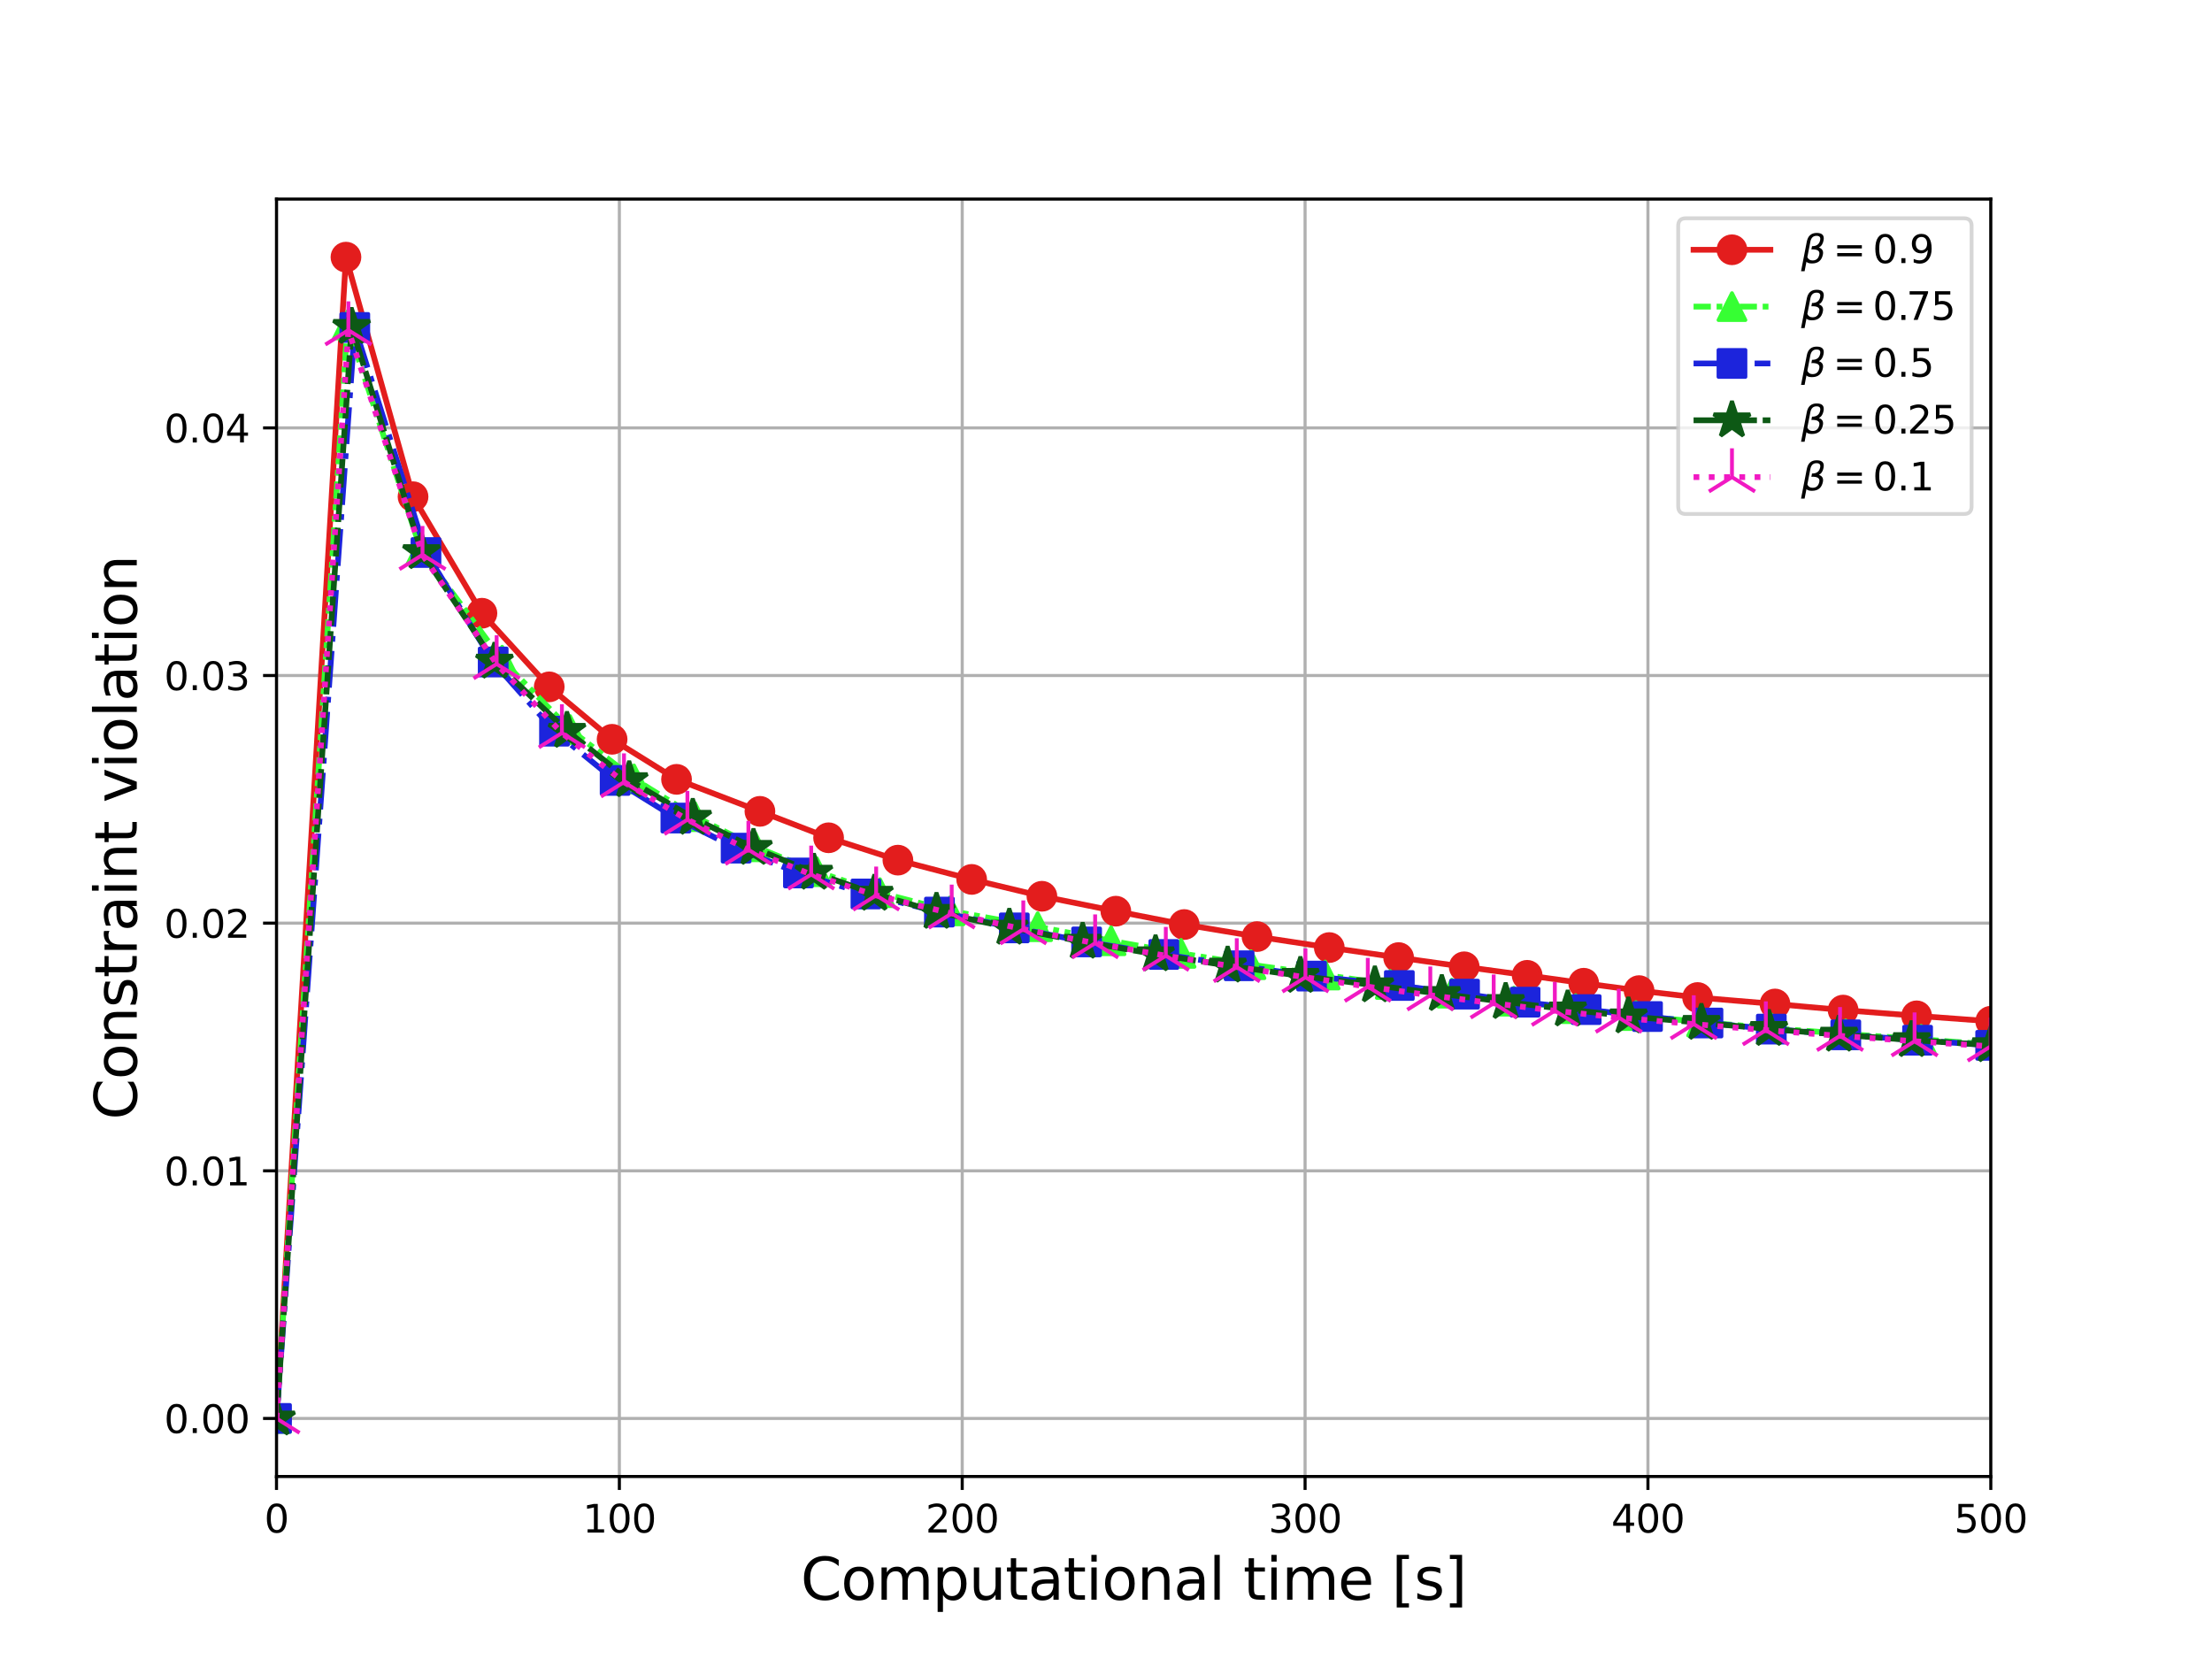 <?xml version="1.0" encoding="utf-8" standalone="no"?>
<!DOCTYPE svg PUBLIC "-//W3C//DTD SVG 1.1//EN"
  "http://www.w3.org/Graphics/SVG/1.1/DTD/svg11.dtd">
<svg xmlns:xlink="http://www.w3.org/1999/xlink" width="576pt" height="432pt" viewBox="0 0 576 432" xmlns="http://www.w3.org/2000/svg" version="1.1">
 <defs>
  <style type="text/css">*{stroke-linejoin: round; stroke-linecap: butt}</style>
 </defs>
 <g id="figure_1">
  <g id="patch_1">
   <path d="M 0 432 
L 576 432 
L 576 0 
L 0 0 
z
" style="fill: #ffffff"/>
  </g>
  <g id="axes_1">
   <g id="patch_2">
    <path d="M 72 384.48 
L 518.4 384.48 
L 518.4 51.84 
L 72 51.84 
z
" style="fill: #ffffff"/>
   </g>
   <g id="matplotlib.axis_1">
    <g id="xtick_1">
     <g id="line2d_1">
      <path d="M 72 384.48 
L 72 51.84 
" clip-path="url(#pcf6ebc077e)" style="fill: none; stroke: #b0b0b0; stroke-width: 0.8; stroke-linecap: square"/>
     </g>
     <g id="line2d_2">
      <defs>
       <path id="medea9733f8" d="M 0 0 
L 0 3.5 
" style="stroke: #000000; stroke-width: 0.8"/>
      </defs>
      <g>
       <use xlink:href="#medea9733f8" x="72" y="384.48" style="stroke: #000000; stroke-width: 0.8"/>
      </g>
     </g>
     <g id="text_1">
      <!-- 0 -->
      <g transform="translate(68.819 399.078) scale(0.1 -0.1)">
       <defs>
        <path id="DejaVuSans-30" d="M 2034 4250 
Q 1547 4250 1301 3770 
Q 1056 3291 1056 2328 
Q 1056 1369 1301 889 
Q 1547 409 2034 409 
Q 2525 409 2770 889 
Q 3016 1369 3016 2328 
Q 3016 3291 2770 3770 
Q 2525 4250 2034 4250 
z
M 2034 4750 
Q 2819 4750 3233 4129 
Q 3647 3509 3647 2328 
Q 3647 1150 3233 529 
Q 2819 -91 2034 -91 
Q 1250 -91 836 529 
Q 422 1150 422 2328 
Q 422 3509 836 4129 
Q 1250 4750 2034 4750 
z
" transform="scale(0.016)"/>
       </defs>
       <use xlink:href="#DejaVuSans-30"/>
      </g>
     </g>
    </g>
    <g id="xtick_2">
     <g id="line2d_3">
      <path d="M 161.28 384.48 
L 161.28 51.84 
" clip-path="url(#pcf6ebc077e)" style="fill: none; stroke: #b0b0b0; stroke-width: 0.8; stroke-linecap: square"/>
     </g>
     <g id="line2d_4">
      <g>
       <use xlink:href="#medea9733f8" x="161.28" y="384.48" style="stroke: #000000; stroke-width: 0.8"/>
      </g>
     </g>
     <g id="text_2">
      <!-- 100 -->
      <g transform="translate(151.736 399.078) scale(0.1 -0.1)">
       <defs>
        <path id="DejaVuSans-31" d="M 794 531 
L 1825 531 
L 1825 4091 
L 703 3866 
L 703 4441 
L 1819 4666 
L 2450 4666 
L 2450 531 
L 3481 531 
L 3481 0 
L 794 0 
L 794 531 
z
" transform="scale(0.016)"/>
       </defs>
       <use xlink:href="#DejaVuSans-31"/>
       <use xlink:href="#DejaVuSans-30" x="63.623"/>
       <use xlink:href="#DejaVuSans-30" x="127.246"/>
      </g>
     </g>
    </g>
    <g id="xtick_3">
     <g id="line2d_5">
      <path d="M 250.56 384.48 
L 250.56 51.84 
" clip-path="url(#pcf6ebc077e)" style="fill: none; stroke: #b0b0b0; stroke-width: 0.8; stroke-linecap: square"/>
     </g>
     <g id="line2d_6">
      <g>
       <use xlink:href="#medea9733f8" x="250.56" y="384.48" style="stroke: #000000; stroke-width: 0.8"/>
      </g>
     </g>
     <g id="text_3">
      <!-- 200 -->
      <g transform="translate(241.016 399.078) scale(0.1 -0.1)">
       <defs>
        <path id="DejaVuSans-32" d="M 1228 531 
L 3431 531 
L 3431 0 
L 469 0 
L 469 531 
Q 828 903 1448 1529 
Q 2069 2156 2228 2338 
Q 2531 2678 2651 2914 
Q 2772 3150 2772 3378 
Q 2772 3750 2511 3984 
Q 2250 4219 1831 4219 
Q 1534 4219 1204 4116 
Q 875 4013 500 3803 
L 500 4441 
Q 881 4594 1212 4672 
Q 1544 4750 1819 4750 
Q 2544 4750 2975 4387 
Q 3406 4025 3406 3419 
Q 3406 3131 3298 2873 
Q 3191 2616 2906 2266 
Q 2828 2175 2409 1742 
Q 1991 1309 1228 531 
z
" transform="scale(0.016)"/>
       </defs>
       <use xlink:href="#DejaVuSans-32"/>
       <use xlink:href="#DejaVuSans-30" x="63.623"/>
       <use xlink:href="#DejaVuSans-30" x="127.246"/>
      </g>
     </g>
    </g>
    <g id="xtick_4">
     <g id="line2d_7">
      <path d="M 339.84 384.48 
L 339.84 51.84 
" clip-path="url(#pcf6ebc077e)" style="fill: none; stroke: #b0b0b0; stroke-width: 0.8; stroke-linecap: square"/>
     </g>
     <g id="line2d_8">
      <g>
       <use xlink:href="#medea9733f8" x="339.84" y="384.48" style="stroke: #000000; stroke-width: 0.8"/>
      </g>
     </g>
     <g id="text_4">
      <!-- 300 -->
      <g transform="translate(330.296 399.078) scale(0.1 -0.1)">
       <defs>
        <path id="DejaVuSans-33" d="M 2597 2516 
Q 3050 2419 3304 2112 
Q 3559 1806 3559 1356 
Q 3559 666 3084 287 
Q 2609 -91 1734 -91 
Q 1441 -91 1130 -33 
Q 819 25 488 141 
L 488 750 
Q 750 597 1062 519 
Q 1375 441 1716 441 
Q 2309 441 2620 675 
Q 2931 909 2931 1356 
Q 2931 1769 2642 2001 
Q 2353 2234 1838 2234 
L 1294 2234 
L 1294 2753 
L 1863 2753 
Q 2328 2753 2575 2939 
Q 2822 3125 2822 3475 
Q 2822 3834 2567 4026 
Q 2313 4219 1838 4219 
Q 1578 4219 1281 4162 
Q 984 4106 628 3988 
L 628 4550 
Q 988 4650 1302 4700 
Q 1616 4750 1894 4750 
Q 2613 4750 3031 4423 
Q 3450 4097 3450 3541 
Q 3450 3153 3228 2886 
Q 3006 2619 2597 2516 
z
" transform="scale(0.016)"/>
       </defs>
       <use xlink:href="#DejaVuSans-33"/>
       <use xlink:href="#DejaVuSans-30" x="63.623"/>
       <use xlink:href="#DejaVuSans-30" x="127.246"/>
      </g>
     </g>
    </g>
    <g id="xtick_5">
     <g id="line2d_9">
      <path d="M 429.12 384.48 
L 429.12 51.84 
" clip-path="url(#pcf6ebc077e)" style="fill: none; stroke: #b0b0b0; stroke-width: 0.8; stroke-linecap: square"/>
     </g>
     <g id="line2d_10">
      <g>
       <use xlink:href="#medea9733f8" x="429.12" y="384.48" style="stroke: #000000; stroke-width: 0.8"/>
      </g>
     </g>
     <g id="text_5">
      <!-- 400 -->
      <g transform="translate(419.576 399.078) scale(0.1 -0.1)">
       <defs>
        <path id="DejaVuSans-34" d="M 2419 4116 
L 825 1625 
L 2419 1625 
L 2419 4116 
z
M 2253 4666 
L 3047 4666 
L 3047 1625 
L 3713 1625 
L 3713 1100 
L 3047 1100 
L 3047 0 
L 2419 0 
L 2419 1100 
L 313 1100 
L 313 1709 
L 2253 4666 
z
" transform="scale(0.016)"/>
       </defs>
       <use xlink:href="#DejaVuSans-34"/>
       <use xlink:href="#DejaVuSans-30" x="63.623"/>
       <use xlink:href="#DejaVuSans-30" x="127.246"/>
      </g>
     </g>
    </g>
    <g id="xtick_6">
     <g id="line2d_11">
      <path d="M 518.4 384.48 
L 518.4 51.84 
" clip-path="url(#pcf6ebc077e)" style="fill: none; stroke: #b0b0b0; stroke-width: 0.8; stroke-linecap: square"/>
     </g>
     <g id="line2d_12">
      <g>
       <use xlink:href="#medea9733f8" x="518.4" y="384.48" style="stroke: #000000; stroke-width: 0.8"/>
      </g>
     </g>
     <g id="text_6">
      <!-- 500 -->
      <g transform="translate(508.856 399.078) scale(0.1 -0.1)">
       <defs>
        <path id="DejaVuSans-35" d="M 691 4666 
L 3169 4666 
L 3169 4134 
L 1269 4134 
L 1269 2991 
Q 1406 3038 1543 3061 
Q 1681 3084 1819 3084 
Q 2600 3084 3056 2656 
Q 3513 2228 3513 1497 
Q 3513 744 3044 326 
Q 2575 -91 1722 -91 
Q 1428 -91 1123 -41 
Q 819 9 494 109 
L 494 744 
Q 775 591 1075 516 
Q 1375 441 1709 441 
Q 2250 441 2565 725 
Q 2881 1009 2881 1497 
Q 2881 1984 2565 2268 
Q 2250 2553 1709 2553 
Q 1456 2553 1204 2497 
Q 953 2441 691 2322 
L 691 4666 
z
" transform="scale(0.016)"/>
       </defs>
       <use xlink:href="#DejaVuSans-35"/>
       <use xlink:href="#DejaVuSans-30" x="63.623"/>
       <use xlink:href="#DejaVuSans-30" x="127.246"/>
      </g>
     </g>
    </g>
    <g id="text_7">
     <!-- Computational time [s] -->
     <g transform="translate(208.501 416.556) scale(0.15 -0.15)">
      <defs>
       <path id="DejaVuSans-43" d="M 4122 4306 
L 4122 3641 
Q 3803 3938 3442 4084 
Q 3081 4231 2675 4231 
Q 1875 4231 1450 3742 
Q 1025 3253 1025 2328 
Q 1025 1406 1450 917 
Q 1875 428 2675 428 
Q 3081 428 3442 575 
Q 3803 722 4122 1019 
L 4122 359 
Q 3791 134 3420 21 
Q 3050 -91 2638 -91 
Q 1578 -91 968 557 
Q 359 1206 359 2328 
Q 359 3453 968 4101 
Q 1578 4750 2638 4750 
Q 3056 4750 3426 4639 
Q 3797 4528 4122 4306 
z
" transform="scale(0.016)"/>
       <path id="DejaVuSans-6f" d="M 1959 3097 
Q 1497 3097 1228 2736 
Q 959 2375 959 1747 
Q 959 1119 1226 758 
Q 1494 397 1959 397 
Q 2419 397 2687 759 
Q 2956 1122 2956 1747 
Q 2956 2369 2687 2733 
Q 2419 3097 1959 3097 
z
M 1959 3584 
Q 2709 3584 3137 3096 
Q 3566 2609 3566 1747 
Q 3566 888 3137 398 
Q 2709 -91 1959 -91 
Q 1206 -91 779 398 
Q 353 888 353 1747 
Q 353 2609 779 3096 
Q 1206 3584 1959 3584 
z
" transform="scale(0.016)"/>
       <path id="DejaVuSans-6d" d="M 3328 2828 
Q 3544 3216 3844 3400 
Q 4144 3584 4550 3584 
Q 5097 3584 5394 3201 
Q 5691 2819 5691 2113 
L 5691 0 
L 5113 0 
L 5113 2094 
Q 5113 2597 4934 2840 
Q 4756 3084 4391 3084 
Q 3944 3084 3684 2787 
Q 3425 2491 3425 1978 
L 3425 0 
L 2847 0 
L 2847 2094 
Q 2847 2600 2669 2842 
Q 2491 3084 2119 3084 
Q 1678 3084 1418 2786 
Q 1159 2488 1159 1978 
L 1159 0 
L 581 0 
L 581 3500 
L 1159 3500 
L 1159 2956 
Q 1356 3278 1631 3431 
Q 1906 3584 2284 3584 
Q 2666 3584 2933 3390 
Q 3200 3197 3328 2828 
z
" transform="scale(0.016)"/>
       <path id="DejaVuSans-70" d="M 1159 525 
L 1159 -1331 
L 581 -1331 
L 581 3500 
L 1159 3500 
L 1159 2969 
Q 1341 3281 1617 3432 
Q 1894 3584 2278 3584 
Q 2916 3584 3314 3078 
Q 3713 2572 3713 1747 
Q 3713 922 3314 415 
Q 2916 -91 2278 -91 
Q 1894 -91 1617 61 
Q 1341 213 1159 525 
z
M 3116 1747 
Q 3116 2381 2855 2742 
Q 2594 3103 2138 3103 
Q 1681 3103 1420 2742 
Q 1159 2381 1159 1747 
Q 1159 1113 1420 752 
Q 1681 391 2138 391 
Q 2594 391 2855 752 
Q 3116 1113 3116 1747 
z
" transform="scale(0.016)"/>
       <path id="DejaVuSans-75" d="M 544 1381 
L 544 3500 
L 1119 3500 
L 1119 1403 
Q 1119 906 1312 657 
Q 1506 409 1894 409 
Q 2359 409 2629 706 
Q 2900 1003 2900 1516 
L 2900 3500 
L 3475 3500 
L 3475 0 
L 2900 0 
L 2900 538 
Q 2691 219 2414 64 
Q 2138 -91 1772 -91 
Q 1169 -91 856 284 
Q 544 659 544 1381 
z
M 1991 3584 
L 1991 3584 
z
" transform="scale(0.016)"/>
       <path id="DejaVuSans-74" d="M 1172 4494 
L 1172 3500 
L 2356 3500 
L 2356 3053 
L 1172 3053 
L 1172 1153 
Q 1172 725 1289 603 
Q 1406 481 1766 481 
L 2356 481 
L 2356 0 
L 1766 0 
Q 1100 0 847 248 
Q 594 497 594 1153 
L 594 3053 
L 172 3053 
L 172 3500 
L 594 3500 
L 594 4494 
L 1172 4494 
z
" transform="scale(0.016)"/>
       <path id="DejaVuSans-61" d="M 2194 1759 
Q 1497 1759 1228 1600 
Q 959 1441 959 1056 
Q 959 750 1161 570 
Q 1363 391 1709 391 
Q 2188 391 2477 730 
Q 2766 1069 2766 1631 
L 2766 1759 
L 2194 1759 
z
M 3341 1997 
L 3341 0 
L 2766 0 
L 2766 531 
Q 2569 213 2275 61 
Q 1981 -91 1556 -91 
Q 1019 -91 701 211 
Q 384 513 384 1019 
Q 384 1609 779 1909 
Q 1175 2209 1959 2209 
L 2766 2209 
L 2766 2266 
Q 2766 2663 2505 2880 
Q 2244 3097 1772 3097 
Q 1472 3097 1187 3025 
Q 903 2953 641 2809 
L 641 3341 
Q 956 3463 1253 3523 
Q 1550 3584 1831 3584 
Q 2591 3584 2966 3190 
Q 3341 2797 3341 1997 
z
" transform="scale(0.016)"/>
       <path id="DejaVuSans-69" d="M 603 3500 
L 1178 3500 
L 1178 0 
L 603 0 
L 603 3500 
z
M 603 4863 
L 1178 4863 
L 1178 4134 
L 603 4134 
L 603 4863 
z
" transform="scale(0.016)"/>
       <path id="DejaVuSans-6e" d="M 3513 2113 
L 3513 0 
L 2938 0 
L 2938 2094 
Q 2938 2591 2744 2837 
Q 2550 3084 2163 3084 
Q 1697 3084 1428 2787 
Q 1159 2491 1159 1978 
L 1159 0 
L 581 0 
L 581 3500 
L 1159 3500 
L 1159 2956 
Q 1366 3272 1645 3428 
Q 1925 3584 2291 3584 
Q 2894 3584 3203 3211 
Q 3513 2838 3513 2113 
z
" transform="scale(0.016)"/>
       <path id="DejaVuSans-6c" d="M 603 4863 
L 1178 4863 
L 1178 0 
L 603 0 
L 603 4863 
z
" transform="scale(0.016)"/>
       <path id="DejaVuSans-20" transform="scale(0.016)"/>
       <path id="DejaVuSans-65" d="M 3597 1894 
L 3597 1613 
L 953 1613 
Q 991 1019 1311 708 
Q 1631 397 2203 397 
Q 2534 397 2845 478 
Q 3156 559 3463 722 
L 3463 178 
Q 3153 47 2828 -22 
Q 2503 -91 2169 -91 
Q 1331 -91 842 396 
Q 353 884 353 1716 
Q 353 2575 817 3079 
Q 1281 3584 2069 3584 
Q 2775 3584 3186 3129 
Q 3597 2675 3597 1894 
z
M 3022 2063 
Q 3016 2534 2758 2815 
Q 2500 3097 2075 3097 
Q 1594 3097 1305 2825 
Q 1016 2553 972 2059 
L 3022 2063 
z
" transform="scale(0.016)"/>
       <path id="DejaVuSans-5b" d="M 550 4863 
L 1875 4863 
L 1875 4416 
L 1125 4416 
L 1125 -397 
L 1875 -397 
L 1875 -844 
L 550 -844 
L 550 4863 
z
" transform="scale(0.016)"/>
       <path id="DejaVuSans-73" d="M 2834 3397 
L 2834 2853 
Q 2591 2978 2328 3040 
Q 2066 3103 1784 3103 
Q 1356 3103 1142 2972 
Q 928 2841 928 2578 
Q 928 2378 1081 2264 
Q 1234 2150 1697 2047 
L 1894 2003 
Q 2506 1872 2764 1633 
Q 3022 1394 3022 966 
Q 3022 478 2636 193 
Q 2250 -91 1575 -91 
Q 1294 -91 989 -36 
Q 684 19 347 128 
L 347 722 
Q 666 556 975 473 
Q 1284 391 1588 391 
Q 1994 391 2212 530 
Q 2431 669 2431 922 
Q 2431 1156 2273 1281 
Q 2116 1406 1581 1522 
L 1381 1569 
Q 847 1681 609 1914 
Q 372 2147 372 2553 
Q 372 3047 722 3315 
Q 1072 3584 1716 3584 
Q 2034 3584 2315 3537 
Q 2597 3491 2834 3397 
z
" transform="scale(0.016)"/>
       <path id="DejaVuSans-5d" d="M 1947 4863 
L 1947 -844 
L 622 -844 
L 622 -397 
L 1369 -397 
L 1369 4416 
L 622 4416 
L 622 4863 
L 1947 4863 
z
" transform="scale(0.016)"/>
      </defs>
      <use xlink:href="#DejaVuSans-43"/>
      <use xlink:href="#DejaVuSans-6f" x="69.824"/>
      <use xlink:href="#DejaVuSans-6d" x="131.006"/>
      <use xlink:href="#DejaVuSans-70" x="228.418"/>
      <use xlink:href="#DejaVuSans-75" x="291.895"/>
      <use xlink:href="#DejaVuSans-74" x="355.273"/>
      <use xlink:href="#DejaVuSans-61" x="394.482"/>
      <use xlink:href="#DejaVuSans-74" x="455.762"/>
      <use xlink:href="#DejaVuSans-69" x="494.971"/>
      <use xlink:href="#DejaVuSans-6f" x="522.754"/>
      <use xlink:href="#DejaVuSans-6e" x="583.936"/>
      <use xlink:href="#DejaVuSans-61" x="647.314"/>
      <use xlink:href="#DejaVuSans-6c" x="708.594"/>
      <use xlink:href="#DejaVuSans-20" x="736.377"/>
      <use xlink:href="#DejaVuSans-74" x="768.164"/>
      <use xlink:href="#DejaVuSans-69" x="807.373"/>
      <use xlink:href="#DejaVuSans-6d" x="835.156"/>
      <use xlink:href="#DejaVuSans-65" x="932.568"/>
      <use xlink:href="#DejaVuSans-20" x="994.092"/>
      <use xlink:href="#DejaVuSans-5b" x="1025.879"/>
      <use xlink:href="#DejaVuSans-73" x="1064.893"/>
      <use xlink:href="#DejaVuSans-5d" x="1116.992"/>
     </g>
    </g>
   </g>
   <g id="matplotlib.axis_2">
    <g id="ytick_1">
     <g id="line2d_13">
      <path d="M 72 369.36 
L 518.4 369.36 
" clip-path="url(#pcf6ebc077e)" style="fill: none; stroke: #b0b0b0; stroke-width: 0.8; stroke-linecap: square"/>
     </g>
     <g id="line2d_14">
      <defs>
       <path id="mce7cd608ff" d="M 0 0 
L -3.5 0 
" style="stroke: #000000; stroke-width: 0.8"/>
      </defs>
      <g>
       <use xlink:href="#mce7cd608ff" x="72" y="369.36" style="stroke: #000000; stroke-width: 0.8"/>
      </g>
     </g>
     <g id="text_8">
      <!-- 0.00 -->
      <g transform="translate(42.734 373.159) scale(0.1 -0.1)">
       <defs>
        <path id="DejaVuSans-2e" d="M 684 794 
L 1344 794 
L 1344 0 
L 684 0 
L 684 794 
z
" transform="scale(0.016)"/>
       </defs>
       <use xlink:href="#DejaVuSans-30"/>
       <use xlink:href="#DejaVuSans-2e" x="63.623"/>
       <use xlink:href="#DejaVuSans-30" x="95.41"/>
       <use xlink:href="#DejaVuSans-30" x="159.033"/>
      </g>
     </g>
    </g>
    <g id="ytick_2">
     <g id="line2d_15">
      <path d="M 72 304.875 
L 518.4 304.875 
" clip-path="url(#pcf6ebc077e)" style="fill: none; stroke: #b0b0b0; stroke-width: 0.8; stroke-linecap: square"/>
     </g>
     <g id="line2d_16">
      <g>
       <use xlink:href="#mce7cd608ff" x="72" y="304.875" style="stroke: #000000; stroke-width: 0.8"/>
      </g>
     </g>
     <g id="text_9">
      <!-- 0.01 -->
      <g transform="translate(42.734 308.674) scale(0.1 -0.1)">
       <use xlink:href="#DejaVuSans-30"/>
       <use xlink:href="#DejaVuSans-2e" x="63.623"/>
       <use xlink:href="#DejaVuSans-30" x="95.41"/>
       <use xlink:href="#DejaVuSans-31" x="159.033"/>
      </g>
     </g>
    </g>
    <g id="ytick_3">
     <g id="line2d_17">
      <path d="M 72 240.39 
L 518.4 240.39 
" clip-path="url(#pcf6ebc077e)" style="fill: none; stroke: #b0b0b0; stroke-width: 0.8; stroke-linecap: square"/>
     </g>
     <g id="line2d_18">
      <g>
       <use xlink:href="#mce7cd608ff" x="72" y="240.39" style="stroke: #000000; stroke-width: 0.8"/>
      </g>
     </g>
     <g id="text_10">
      <!-- 0.02 -->
      <g transform="translate(42.734 244.19) scale(0.1 -0.1)">
       <use xlink:href="#DejaVuSans-30"/>
       <use xlink:href="#DejaVuSans-2e" x="63.623"/>
       <use xlink:href="#DejaVuSans-30" x="95.41"/>
       <use xlink:href="#DejaVuSans-32" x="159.033"/>
      </g>
     </g>
    </g>
    <g id="ytick_4">
     <g id="line2d_19">
      <path d="M 72 175.905 
L 518.4 175.905 
" clip-path="url(#pcf6ebc077e)" style="fill: none; stroke: #b0b0b0; stroke-width: 0.8; stroke-linecap: square"/>
     </g>
     <g id="line2d_20">
      <g>
       <use xlink:href="#mce7cd608ff" x="72" y="175.905" style="stroke: #000000; stroke-width: 0.8"/>
      </g>
     </g>
     <g id="text_11">
      <!-- 0.03 -->
      <g transform="translate(42.734 179.705) scale(0.1 -0.1)">
       <use xlink:href="#DejaVuSans-30"/>
       <use xlink:href="#DejaVuSans-2e" x="63.623"/>
       <use xlink:href="#DejaVuSans-30" x="95.41"/>
       <use xlink:href="#DejaVuSans-33" x="159.033"/>
      </g>
     </g>
    </g>
    <g id="ytick_5">
     <g id="line2d_21">
      <path d="M 72 111.421 
L 518.4 111.421 
" clip-path="url(#pcf6ebc077e)" style="fill: none; stroke: #b0b0b0; stroke-width: 0.8; stroke-linecap: square"/>
     </g>
     <g id="line2d_22">
      <g>
       <use xlink:href="#mce7cd608ff" x="72" y="111.421" style="stroke: #000000; stroke-width: 0.8"/>
      </g>
     </g>
     <g id="text_12">
      <!-- 0.04 -->
      <g transform="translate(42.734 115.22) scale(0.1 -0.1)">
       <use xlink:href="#DejaVuSans-30"/>
       <use xlink:href="#DejaVuSans-2e" x="63.623"/>
       <use xlink:href="#DejaVuSans-30" x="95.41"/>
       <use xlink:href="#DejaVuSans-34" x="159.033"/>
      </g>
     </g>
    </g>
    <g id="text_13">
     <!-- Constraint violation -->
     <g transform="translate(35.615 291.584) rotate(-90) scale(0.15 -0.15)">
      <defs>
       <path id="DejaVuSans-72" d="M 2631 2963 
Q 2534 3019 2420 3045 
Q 2306 3072 2169 3072 
Q 1681 3072 1420 2755 
Q 1159 2438 1159 1844 
L 1159 0 
L 581 0 
L 581 3500 
L 1159 3500 
L 1159 2956 
Q 1341 3275 1631 3429 
Q 1922 3584 2338 3584 
Q 2397 3584 2469 3576 
Q 2541 3569 2628 3553 
L 2631 2963 
z
" transform="scale(0.016)"/>
       <path id="DejaVuSans-76" d="M 191 3500 
L 800 3500 
L 1894 563 
L 2988 3500 
L 3597 3500 
L 2284 0 
L 1503 0 
L 191 3500 
z
" transform="scale(0.016)"/>
      </defs>
      <use xlink:href="#DejaVuSans-43"/>
      <use xlink:href="#DejaVuSans-6f" x="69.824"/>
      <use xlink:href="#DejaVuSans-6e" x="131.006"/>
      <use xlink:href="#DejaVuSans-73" x="194.385"/>
      <use xlink:href="#DejaVuSans-74" x="246.484"/>
      <use xlink:href="#DejaVuSans-72" x="285.693"/>
      <use xlink:href="#DejaVuSans-61" x="326.807"/>
      <use xlink:href="#DejaVuSans-69" x="388.086"/>
      <use xlink:href="#DejaVuSans-6e" x="415.869"/>
      <use xlink:href="#DejaVuSans-74" x="479.248"/>
      <use xlink:href="#DejaVuSans-20" x="518.457"/>
      <use xlink:href="#DejaVuSans-76" x="550.244"/>
      <use xlink:href="#DejaVuSans-69" x="609.424"/>
      <use xlink:href="#DejaVuSans-6f" x="637.207"/>
      <use xlink:href="#DejaVuSans-6c" x="698.389"/>
      <use xlink:href="#DejaVuSans-61" x="726.172"/>
      <use xlink:href="#DejaVuSans-74" x="787.451"/>
      <use xlink:href="#DejaVuSans-69" x="826.66"/>
      <use xlink:href="#DejaVuSans-6f" x="854.443"/>
      <use xlink:href="#DejaVuSans-6e" x="915.625"/>
     </g>
    </g>
   </g>
   <g id="line2d_23">
    <path d="M 72.012 369.36 
L 90.087 66.96 
L 107.556 129.342 
L 125.494 159.684 
L 143.017 178.856 
L 159.389 192.511 
L 176.17 202.939 
L 197.883 211.274 
L 215.764 218.156 
L 233.813 223.978 
L 253.021 228.995 
L 271.312 233.384 
L 290.562 237.271 
L 308.367 240.749 
L 327.324 243.887 
L 346.145 246.74 
L 364.198 249.349 
L 381.276 251.75 
L 397.669 253.97 
L 412.393 256.031 
L 426.813 257.952 
L 442.054 259.749 
L 462.207 261.436 
L 479.94 263.023 
L 499.088 264.521 
L 518.375 265.938 
" clip-path="url(#pcf6ebc077e)" style="fill: none; stroke: #e31d1d; stroke-width: 1.5; stroke-linecap: square"/>
    <defs>
     <path id="m4fba77fcf4" d="M 0 3.5 
C 0.928 3.5 1.819 3.131 2.475 2.475 
C 3.131 1.819 3.5 0.928 3.5 0 
C 3.5 -0.928 3.131 -1.819 2.475 -2.475 
C 1.819 -3.131 0.928 -3.5 0 -3.5 
C -0.928 -3.5 -1.819 -3.131 -2.475 -2.475 
C -3.131 -1.819 -3.5 -0.928 -3.5 0 
C -3.5 0.928 -3.131 1.819 -2.475 2.475 
C -1.819 3.131 -0.928 3.5 0 3.5 
z
" style="stroke: #e31d1d"/>
    </defs>
    <g clip-path="url(#pcf6ebc077e)">
     <use xlink:href="#m4fba77fcf4" x="72.012" y="369.36" style="fill: #e31d1d; stroke: #e31d1d"/>
     <use xlink:href="#m4fba77fcf4" x="90.087" y="66.96" style="fill: #e31d1d; stroke: #e31d1d"/>
     <use xlink:href="#m4fba77fcf4" x="107.556" y="129.342" style="fill: #e31d1d; stroke: #e31d1d"/>
     <use xlink:href="#m4fba77fcf4" x="125.494" y="159.684" style="fill: #e31d1d; stroke: #e31d1d"/>
     <use xlink:href="#m4fba77fcf4" x="143.017" y="178.856" style="fill: #e31d1d; stroke: #e31d1d"/>
     <use xlink:href="#m4fba77fcf4" x="159.389" y="192.511" style="fill: #e31d1d; stroke: #e31d1d"/>
     <use xlink:href="#m4fba77fcf4" x="176.17" y="202.939" style="fill: #e31d1d; stroke: #e31d1d"/>
     <use xlink:href="#m4fba77fcf4" x="197.883" y="211.274" style="fill: #e31d1d; stroke: #e31d1d"/>
     <use xlink:href="#m4fba77fcf4" x="215.764" y="218.156" style="fill: #e31d1d; stroke: #e31d1d"/>
     <use xlink:href="#m4fba77fcf4" x="233.813" y="223.978" style="fill: #e31d1d; stroke: #e31d1d"/>
     <use xlink:href="#m4fba77fcf4" x="253.021" y="228.995" style="fill: #e31d1d; stroke: #e31d1d"/>
     <use xlink:href="#m4fba77fcf4" x="271.312" y="233.384" style="fill: #e31d1d; stroke: #e31d1d"/>
     <use xlink:href="#m4fba77fcf4" x="290.562" y="237.271" style="fill: #e31d1d; stroke: #e31d1d"/>
     <use xlink:href="#m4fba77fcf4" x="308.367" y="240.749" style="fill: #e31d1d; stroke: #e31d1d"/>
     <use xlink:href="#m4fba77fcf4" x="327.324" y="243.887" style="fill: #e31d1d; stroke: #e31d1d"/>
     <use xlink:href="#m4fba77fcf4" x="346.145" y="246.74" style="fill: #e31d1d; stroke: #e31d1d"/>
     <use xlink:href="#m4fba77fcf4" x="364.198" y="249.349" style="fill: #e31d1d; stroke: #e31d1d"/>
     <use xlink:href="#m4fba77fcf4" x="381.276" y="251.75" style="fill: #e31d1d; stroke: #e31d1d"/>
     <use xlink:href="#m4fba77fcf4" x="397.669" y="253.97" style="fill: #e31d1d; stroke: #e31d1d"/>
     <use xlink:href="#m4fba77fcf4" x="412.393" y="256.031" style="fill: #e31d1d; stroke: #e31d1d"/>
     <use xlink:href="#m4fba77fcf4" x="426.813" y="257.952" style="fill: #e31d1d; stroke: #e31d1d"/>
     <use xlink:href="#m4fba77fcf4" x="442.054" y="259.749" style="fill: #e31d1d; stroke: #e31d1d"/>
     <use xlink:href="#m4fba77fcf4" x="462.207" y="261.436" style="fill: #e31d1d; stroke: #e31d1d"/>
     <use xlink:href="#m4fba77fcf4" x="479.94" y="263.023" style="fill: #e31d1d; stroke: #e31d1d"/>
     <use xlink:href="#m4fba77fcf4" x="499.088" y="264.521" style="fill: #e31d1d; stroke: #e31d1d"/>
     <use xlink:href="#m4fba77fcf4" x="518.375" y="265.938" style="fill: #e31d1d; stroke: #e31d1d"/>
    </g>
   </g>
   <g id="line2d_24">
    <path d="M 72.002 369.36 
L 90.466 84.596 
L 109.63 143.341 
L 130.759 171.914 
L 148.447 189.968 
L 165.106 202.827 
L 180.986 212.647 
L 196.691 220.496 
L 212.703 226.977 
L 229.144 232.458 
L 247.377 237.183 
L 270.206 241.316 
L 289.314 244.977 
L 307.539 248.251 
L 325.754 251.206 
L 345.072 253.893 
L 362.025 256.35 
L 378.05 258.611 
L 394.198 260.701 
L 410.292 262.642 
L 425.992 264.451 
L 443.093 266.143 
L 461.336 267.731 
L 480.62 269.226 
L 500.282 270.637 
L 518.402 271.971 
" clip-path="url(#pcf6ebc077e)" style="fill: none; stroke-dasharray: 4.5,1.5,1.5,1.5,1.5,1.5; stroke-dashoffset: 0; stroke: #36ff33; stroke-width: 1.5"/>
    <defs>
     <path id="m9db8528008" d="M 0 -3.5 
L -3.5 3.5 
L 3.5 3.5 
z
" style="stroke: #36ff33; stroke-linejoin: miter"/>
    </defs>
    <g clip-path="url(#pcf6ebc077e)">
     <use xlink:href="#m9db8528008" x="72.002" y="369.36" style="fill: #36ff33; stroke: #36ff33; stroke-linejoin: miter"/>
     <use xlink:href="#m9db8528008" x="90.466" y="84.596" style="fill: #36ff33; stroke: #36ff33; stroke-linejoin: miter"/>
     <use xlink:href="#m9db8528008" x="109.63" y="143.341" style="fill: #36ff33; stroke: #36ff33; stroke-linejoin: miter"/>
     <use xlink:href="#m9db8528008" x="130.759" y="171.914" style="fill: #36ff33; stroke: #36ff33; stroke-linejoin: miter"/>
     <use xlink:href="#m9db8528008" x="148.447" y="189.968" style="fill: #36ff33; stroke: #36ff33; stroke-linejoin: miter"/>
     <use xlink:href="#m9db8528008" x="165.106" y="202.827" style="fill: #36ff33; stroke: #36ff33; stroke-linejoin: miter"/>
     <use xlink:href="#m9db8528008" x="180.986" y="212.647" style="fill: #36ff33; stroke: #36ff33; stroke-linejoin: miter"/>
     <use xlink:href="#m9db8528008" x="196.691" y="220.496" style="fill: #36ff33; stroke: #36ff33; stroke-linejoin: miter"/>
     <use xlink:href="#m9db8528008" x="212.703" y="226.977" style="fill: #36ff33; stroke: #36ff33; stroke-linejoin: miter"/>
     <use xlink:href="#m9db8528008" x="229.144" y="232.458" style="fill: #36ff33; stroke: #36ff33; stroke-linejoin: miter"/>
     <use xlink:href="#m9db8528008" x="247.377" y="237.183" style="fill: #36ff33; stroke: #36ff33; stroke-linejoin: miter"/>
     <use xlink:href="#m9db8528008" x="270.206" y="241.316" style="fill: #36ff33; stroke: #36ff33; stroke-linejoin: miter"/>
     <use xlink:href="#m9db8528008" x="289.314" y="244.977" style="fill: #36ff33; stroke: #36ff33; stroke-linejoin: miter"/>
     <use xlink:href="#m9db8528008" x="307.539" y="248.251" style="fill: #36ff33; stroke: #36ff33; stroke-linejoin: miter"/>
     <use xlink:href="#m9db8528008" x="325.754" y="251.206" style="fill: #36ff33; stroke: #36ff33; stroke-linejoin: miter"/>
     <use xlink:href="#m9db8528008" x="345.072" y="253.893" style="fill: #36ff33; stroke: #36ff33; stroke-linejoin: miter"/>
     <use xlink:href="#m9db8528008" x="362.025" y="256.35" style="fill: #36ff33; stroke: #36ff33; stroke-linejoin: miter"/>
     <use xlink:href="#m9db8528008" x="378.05" y="258.611" style="fill: #36ff33; stroke: #36ff33; stroke-linejoin: miter"/>
     <use xlink:href="#m9db8528008" x="394.198" y="260.701" style="fill: #36ff33; stroke: #36ff33; stroke-linejoin: miter"/>
     <use xlink:href="#m9db8528008" x="410.292" y="262.642" style="fill: #36ff33; stroke: #36ff33; stroke-linejoin: miter"/>
     <use xlink:href="#m9db8528008" x="425.992" y="264.451" style="fill: #36ff33; stroke: #36ff33; stroke-linejoin: miter"/>
     <use xlink:href="#m9db8528008" x="443.093" y="266.143" style="fill: #36ff33; stroke: #36ff33; stroke-linejoin: miter"/>
     <use xlink:href="#m9db8528008" x="461.336" y="267.731" style="fill: #36ff33; stroke: #36ff33; stroke-linejoin: miter"/>
     <use xlink:href="#m9db8528008" x="480.62" y="269.226" style="fill: #36ff33; stroke: #36ff33; stroke-linejoin: miter"/>
     <use xlink:href="#m9db8528008" x="500.282" y="270.637" style="fill: #36ff33; stroke: #36ff33; stroke-linejoin: miter"/>
     <use xlink:href="#m9db8528008" x="518.402" y="271.971" style="fill: #36ff33; stroke: #36ff33; stroke-linejoin: miter"/>
    </g>
   </g>
   <g id="line2d_25">
    <path d="M 72.003 369.36 
L 92.386 85.268 
L 110.921 143.877 
L 128.424 172.383 
L 144.393 190.395 
L 160.179 203.224 
L 175.997 213.02 
L 191.685 220.85 
L 207.91 227.316 
L 225.488 232.784 
L 244.623 237.498 
L 264.119 241.621 
L 282.955 245.273 
L 303.057 248.54 
L 322.656 251.488 
L 341.526 254.168 
L 364.381 256.619 
L 381.36 258.875 
L 397.121 260.96 
L 413.036 262.896 
L 429.008 264.701 
L 444.751 266.389 
L 461.245 267.974 
L 480.64 269.465 
L 499.334 270.872 
L 518.363 272.203 
" clip-path="url(#pcf6ebc077e)" style="fill: none; stroke-dasharray: 9.6,2.4,1.5,2.4; stroke-dashoffset: 0; stroke: #1c24dc; stroke-width: 1.5"/>
    <defs>
     <path id="mad76cb6751" d="M -3.5 3.5 
L 3.5 3.5 
L 3.5 -3.5 
L -3.5 -3.5 
z
" style="stroke: #1c24dc; stroke-linejoin: miter"/>
    </defs>
    <g clip-path="url(#pcf6ebc077e)">
     <use xlink:href="#mad76cb6751" x="72.003" y="369.36" style="fill: #1c24dc; stroke: #1c24dc; stroke-linejoin: miter"/>
     <use xlink:href="#mad76cb6751" x="92.386" y="85.268" style="fill: #1c24dc; stroke: #1c24dc; stroke-linejoin: miter"/>
     <use xlink:href="#mad76cb6751" x="110.921" y="143.877" style="fill: #1c24dc; stroke: #1c24dc; stroke-linejoin: miter"/>
     <use xlink:href="#mad76cb6751" x="128.424" y="172.383" style="fill: #1c24dc; stroke: #1c24dc; stroke-linejoin: miter"/>
     <use xlink:href="#mad76cb6751" x="144.393" y="190.395" style="fill: #1c24dc; stroke: #1c24dc; stroke-linejoin: miter"/>
     <use xlink:href="#mad76cb6751" x="160.179" y="203.224" style="fill: #1c24dc; stroke: #1c24dc; stroke-linejoin: miter"/>
     <use xlink:href="#mad76cb6751" x="175.997" y="213.02" style="fill: #1c24dc; stroke: #1c24dc; stroke-linejoin: miter"/>
     <use xlink:href="#mad76cb6751" x="191.685" y="220.85" style="fill: #1c24dc; stroke: #1c24dc; stroke-linejoin: miter"/>
     <use xlink:href="#mad76cb6751" x="207.91" y="227.316" style="fill: #1c24dc; stroke: #1c24dc; stroke-linejoin: miter"/>
     <use xlink:href="#mad76cb6751" x="225.488" y="232.784" style="fill: #1c24dc; stroke: #1c24dc; stroke-linejoin: miter"/>
     <use xlink:href="#mad76cb6751" x="244.623" y="237.498" style="fill: #1c24dc; stroke: #1c24dc; stroke-linejoin: miter"/>
     <use xlink:href="#mad76cb6751" x="264.119" y="241.621" style="fill: #1c24dc; stroke: #1c24dc; stroke-linejoin: miter"/>
     <use xlink:href="#mad76cb6751" x="282.955" y="245.273" style="fill: #1c24dc; stroke: #1c24dc; stroke-linejoin: miter"/>
     <use xlink:href="#mad76cb6751" x="303.057" y="248.54" style="fill: #1c24dc; stroke: #1c24dc; stroke-linejoin: miter"/>
     <use xlink:href="#mad76cb6751" x="322.656" y="251.488" style="fill: #1c24dc; stroke: #1c24dc; stroke-linejoin: miter"/>
     <use xlink:href="#mad76cb6751" x="341.526" y="254.168" style="fill: #1c24dc; stroke: #1c24dc; stroke-linejoin: miter"/>
     <use xlink:href="#mad76cb6751" x="364.381" y="256.619" style="fill: #1c24dc; stroke: #1c24dc; stroke-linejoin: miter"/>
     <use xlink:href="#mad76cb6751" x="381.36" y="258.875" style="fill: #1c24dc; stroke: #1c24dc; stroke-linejoin: miter"/>
     <use xlink:href="#mad76cb6751" x="397.121" y="260.96" style="fill: #1c24dc; stroke: #1c24dc; stroke-linejoin: miter"/>
     <use xlink:href="#mad76cb6751" x="413.036" y="262.896" style="fill: #1c24dc; stroke: #1c24dc; stroke-linejoin: miter"/>
     <use xlink:href="#mad76cb6751" x="429.008" y="264.701" style="fill: #1c24dc; stroke: #1c24dc; stroke-linejoin: miter"/>
     <use xlink:href="#mad76cb6751" x="444.751" y="266.389" style="fill: #1c24dc; stroke: #1c24dc; stroke-linejoin: miter"/>
     <use xlink:href="#mad76cb6751" x="461.245" y="267.974" style="fill: #1c24dc; stroke: #1c24dc; stroke-linejoin: miter"/>
     <use xlink:href="#mad76cb6751" x="480.64" y="269.465" style="fill: #1c24dc; stroke: #1c24dc; stroke-linejoin: miter"/>
     <use xlink:href="#mad76cb6751" x="499.334" y="270.872" style="fill: #1c24dc; stroke: #1c24dc; stroke-linejoin: miter"/>
     <use xlink:href="#mad76cb6751" x="518.363" y="272.203" style="fill: #1c24dc; stroke: #1c24dc; stroke-linejoin: miter"/>
    </g>
   </g>
   <g id="line2d_26">
    <path d="M 72.003 369.36 
L 91.567 85.107 
L 109.76 143.757 
L 128.764 172.281 
L 147.647 190.303 
L 163.841 203.139 
L 180.399 212.94 
L 196.198 220.775 
L 211.945 227.243 
L 227.687 232.715 
L 243.86 237.431 
L 262.82 241.557 
L 281.923 245.21 
L 300.9 248.479 
L 319.679 251.428 
L 338.617 254.11 
L 358.009 256.563 
L 375.44 258.819 
L 392.065 260.905 
L 408.231 262.843 
L 424.039 264.648 
L 443.038 266.338 
L 460.609 267.923 
L 478.847 269.415 
L 497.796 270.823 
L 518.4 272.154 
" clip-path="url(#pcf6ebc077e)" style="fill: none; stroke-dasharray: 7.5,1.5; stroke-dashoffset: 0; stroke: #0d5915; stroke-width: 1.5"/>
    <defs>
     <path id="m3c4ed1073a" d="M 0 -5 
L -1.123 -1.545 
L -4.755 -1.545 
L -1.816 0.59 
L -2.939 4.045 
L -0 1.91 
L 2.939 4.045 
L 1.816 0.59 
L 4.755 -1.545 
L 1.123 -1.545 
z
" style="stroke: #0d5915; stroke-linejoin: bevel"/>
    </defs>
    <g clip-path="url(#pcf6ebc077e)">
     <use xlink:href="#m3c4ed1073a" x="72.003" y="369.36" style="fill: #0d5915; stroke: #0d5915; stroke-linejoin: bevel"/>
     <use xlink:href="#m3c4ed1073a" x="91.567" y="85.107" style="fill: #0d5915; stroke: #0d5915; stroke-linejoin: bevel"/>
     <use xlink:href="#m3c4ed1073a" x="109.76" y="143.757" style="fill: #0d5915; stroke: #0d5915; stroke-linejoin: bevel"/>
     <use xlink:href="#m3c4ed1073a" x="128.764" y="172.281" style="fill: #0d5915; stroke: #0d5915; stroke-linejoin: bevel"/>
     <use xlink:href="#m3c4ed1073a" x="147.647" y="190.303" style="fill: #0d5915; stroke: #0d5915; stroke-linejoin: bevel"/>
     <use xlink:href="#m3c4ed1073a" x="163.841" y="203.139" style="fill: #0d5915; stroke: #0d5915; stroke-linejoin: bevel"/>
     <use xlink:href="#m3c4ed1073a" x="180.399" y="212.94" style="fill: #0d5915; stroke: #0d5915; stroke-linejoin: bevel"/>
     <use xlink:href="#m3c4ed1073a" x="196.198" y="220.775" style="fill: #0d5915; stroke: #0d5915; stroke-linejoin: bevel"/>
     <use xlink:href="#m3c4ed1073a" x="211.945" y="227.243" style="fill: #0d5915; stroke: #0d5915; stroke-linejoin: bevel"/>
     <use xlink:href="#m3c4ed1073a" x="227.687" y="232.715" style="fill: #0d5915; stroke: #0d5915; stroke-linejoin: bevel"/>
     <use xlink:href="#m3c4ed1073a" x="243.86" y="237.431" style="fill: #0d5915; stroke: #0d5915; stroke-linejoin: bevel"/>
     <use xlink:href="#m3c4ed1073a" x="262.82" y="241.557" style="fill: #0d5915; stroke: #0d5915; stroke-linejoin: bevel"/>
     <use xlink:href="#m3c4ed1073a" x="281.923" y="245.21" style="fill: #0d5915; stroke: #0d5915; stroke-linejoin: bevel"/>
     <use xlink:href="#m3c4ed1073a" x="300.9" y="248.479" style="fill: #0d5915; stroke: #0d5915; stroke-linejoin: bevel"/>
     <use xlink:href="#m3c4ed1073a" x="319.679" y="251.428" style="fill: #0d5915; stroke: #0d5915; stroke-linejoin: bevel"/>
     <use xlink:href="#m3c4ed1073a" x="338.617" y="254.11" style="fill: #0d5915; stroke: #0d5915; stroke-linejoin: bevel"/>
     <use xlink:href="#m3c4ed1073a" x="358.009" y="256.563" style="fill: #0d5915; stroke: #0d5915; stroke-linejoin: bevel"/>
     <use xlink:href="#m3c4ed1073a" x="375.44" y="258.819" style="fill: #0d5915; stroke: #0d5915; stroke-linejoin: bevel"/>
     <use xlink:href="#m3c4ed1073a" x="392.065" y="260.905" style="fill: #0d5915; stroke: #0d5915; stroke-linejoin: bevel"/>
     <use xlink:href="#m3c4ed1073a" x="408.231" y="262.843" style="fill: #0d5915; stroke: #0d5915; stroke-linejoin: bevel"/>
     <use xlink:href="#m3c4ed1073a" x="424.039" y="264.648" style="fill: #0d5915; stroke: #0d5915; stroke-linejoin: bevel"/>
     <use xlink:href="#m3c4ed1073a" x="443.038" y="266.338" style="fill: #0d5915; stroke: #0d5915; stroke-linejoin: bevel"/>
     <use xlink:href="#m3c4ed1073a" x="460.609" y="267.923" style="fill: #0d5915; stroke: #0d5915; stroke-linejoin: bevel"/>
     <use xlink:href="#m3c4ed1073a" x="478.847" y="269.415" style="fill: #0d5915; stroke: #0d5915; stroke-linejoin: bevel"/>
     <use xlink:href="#m3c4ed1073a" x="497.796" y="270.823" style="fill: #0d5915; stroke: #0d5915; stroke-linejoin: bevel"/>
     <use xlink:href="#m3c4ed1073a" x="518.4" y="272.154" style="fill: #0d5915; stroke: #0d5915; stroke-linejoin: bevel"/>
    </g>
   </g>
   <g id="line2d_27">
    <path d="M 72.003 369.36 
L 90.714 85.978 
L 110.015 144.469 
L 129.326 172.908 
L 146.318 190.876 
L 162.49 203.672 
L 178.999 213.443 
L 194.88 221.253 
L 211.231 227.701 
L 228.151 233.156 
L 247.819 237.857 
L 266.468 241.969 
L 285.172 245.611 
L 303.576 248.869 
L 322.054 251.81 
L 339.934 254.482 
L 356.173 256.927 
L 372.449 259.177 
L 388.954 261.256 
L 404.877 263.187 
L 421.525 264.987 
L 441.05 266.671 
L 459.82 268.251 
L 479.138 269.738 
L 498.552 271.142 
L 518.381 272.469 
" clip-path="url(#pcf6ebc077e)" style="fill: none; stroke-dasharray: 1.5,2.475; stroke-dashoffset: 0; stroke: #f119c3; stroke-width: 1.5"/>
    <defs>
     <path id="m54081fa353" d="M 0 0 
L 0 -7.5 
M 0 0 
L -6 3.75 
M 0 0 
L 6 3.75 
" style="stroke: #f119c3"/>
    </defs>
    <g clip-path="url(#pcf6ebc077e)">
     <use xlink:href="#m54081fa353" x="72.003" y="369.36" style="fill: #f119c3; stroke: #f119c3"/>
     <use xlink:href="#m54081fa353" x="90.714" y="85.978" style="fill: #f119c3; stroke: #f119c3"/>
     <use xlink:href="#m54081fa353" x="110.015" y="144.469" style="fill: #f119c3; stroke: #f119c3"/>
     <use xlink:href="#m54081fa353" x="129.326" y="172.908" style="fill: #f119c3; stroke: #f119c3"/>
     <use xlink:href="#m54081fa353" x="146.318" y="190.876" style="fill: #f119c3; stroke: #f119c3"/>
     <use xlink:href="#m54081fa353" x="162.49" y="203.672" style="fill: #f119c3; stroke: #f119c3"/>
     <use xlink:href="#m54081fa353" x="178.999" y="213.443" style="fill: #f119c3; stroke: #f119c3"/>
     <use xlink:href="#m54081fa353" x="194.88" y="221.253" style="fill: #f119c3; stroke: #f119c3"/>
     <use xlink:href="#m54081fa353" x="211.231" y="227.701" style="fill: #f119c3; stroke: #f119c3"/>
     <use xlink:href="#m54081fa353" x="228.151" y="233.156" style="fill: #f119c3; stroke: #f119c3"/>
     <use xlink:href="#m54081fa353" x="247.819" y="237.857" style="fill: #f119c3; stroke: #f119c3"/>
     <use xlink:href="#m54081fa353" x="266.468" y="241.969" style="fill: #f119c3; stroke: #f119c3"/>
     <use xlink:href="#m54081fa353" x="285.172" y="245.611" style="fill: #f119c3; stroke: #f119c3"/>
     <use xlink:href="#m54081fa353" x="303.576" y="248.869" style="fill: #f119c3; stroke: #f119c3"/>
     <use xlink:href="#m54081fa353" x="322.054" y="251.81" style="fill: #f119c3; stroke: #f119c3"/>
     <use xlink:href="#m54081fa353" x="339.934" y="254.482" style="fill: #f119c3; stroke: #f119c3"/>
     <use xlink:href="#m54081fa353" x="356.173" y="256.927" style="fill: #f119c3; stroke: #f119c3"/>
     <use xlink:href="#m54081fa353" x="372.449" y="259.177" style="fill: #f119c3; stroke: #f119c3"/>
     <use xlink:href="#m54081fa353" x="388.954" y="261.256" style="fill: #f119c3; stroke: #f119c3"/>
     <use xlink:href="#m54081fa353" x="404.877" y="263.187" style="fill: #f119c3; stroke: #f119c3"/>
     <use xlink:href="#m54081fa353" x="421.525" y="264.987" style="fill: #f119c3; stroke: #f119c3"/>
     <use xlink:href="#m54081fa353" x="441.05" y="266.671" style="fill: #f119c3; stroke: #f119c3"/>
     <use xlink:href="#m54081fa353" x="459.82" y="268.251" style="fill: #f119c3; stroke: #f119c3"/>
     <use xlink:href="#m54081fa353" x="479.138" y="269.738" style="fill: #f119c3; stroke: #f119c3"/>
     <use xlink:href="#m54081fa353" x="498.552" y="271.142" style="fill: #f119c3; stroke: #f119c3"/>
     <use xlink:href="#m54081fa353" x="518.381" y="272.469" style="fill: #f119c3; stroke: #f119c3"/>
    </g>
   </g>
   <g id="patch_3">
    <path d="M 72 384.48 
L 72 51.84 
" style="fill: none; stroke: #000000; stroke-width: 0.8; stroke-linejoin: miter; stroke-linecap: square"/>
   </g>
   <g id="patch_4">
    <path d="M 518.4 384.48 
L 518.4 51.84 
" style="fill: none; stroke: #000000; stroke-width: 0.8; stroke-linejoin: miter; stroke-linecap: square"/>
   </g>
   <g id="patch_5">
    <path d="M 72 384.48 
L 518.4 384.48 
" style="fill: none; stroke: #000000; stroke-width: 0.8; stroke-linejoin: miter; stroke-linecap: square"/>
   </g>
   <g id="patch_6">
    <path d="M 72 51.84 
L 518.4 51.84 
" style="fill: none; stroke: #000000; stroke-width: 0.8; stroke-linejoin: miter; stroke-linecap: square"/>
   </g>
   <g id="legend_1">
    <g id="patch_7">
     <path d="M 439 133.84 
L 511.4 133.84 
Q 513.4 133.84 513.4 131.84 
L 513.4 58.84 
Q 513.4 56.84 511.4 56.84 
L 439 56.84 
Q 437 56.84 437 58.84 
L 437 131.84 
Q 437 133.84 439 133.84 
z
" style="fill: #ffffff; opacity: 0.8; stroke: #cccccc; stroke-linejoin: miter"/>
    </g>
    <g id="line2d_28">
     <path d="M 441 65.04 
L 451 65.04 
L 461 65.04 
" style="fill: none; stroke: #e31d1d; stroke-width: 1.5; stroke-linecap: square"/>
     <g>
      <use xlink:href="#m4fba77fcf4" x="451" y="65.04" style="fill: #e31d1d; stroke: #e31d1d"/>
     </g>
    </g>
    <g id="text_14">
     <!-- $\beta=0.9$ -->
     <g transform="translate(469 68.54) scale(0.1 -0.1)">
      <defs>
       <path id="DejaVuSans-Oblique-3b2" d="M 872 216 
L 572 -1331 
L -6 -1331 
L 928 3478 
Q 1206 4903 2538 4903 
Q 3888 4903 3659 3700 
Q 3503 2844 2894 2531 
Q 3713 2250 3553 1416 
Q 3272 -69 1759 -66 
Q 1097 -63 872 216 
z
M 1019 966 
Q 1259 422 1875 425 
Q 2775 425 2966 1406 
Q 3138 2288 1675 2219 
L 1778 2750 
Q 2909 2731 3106 3750 
Q 3241 4438 2509 4434 
Q 1691 4434 1503 3459 
L 1019 966 
z
" transform="scale(0.016)"/>
       <path id="DejaVuSans-3d" d="M 678 2906 
L 4684 2906 
L 4684 2381 
L 678 2381 
L 678 2906 
z
M 678 1631 
L 4684 1631 
L 4684 1100 
L 678 1100 
L 678 1631 
z
" transform="scale(0.016)"/>
       <path id="DejaVuSans-39" d="M 703 97 
L 703 672 
Q 941 559 1184 500 
Q 1428 441 1663 441 
Q 2288 441 2617 861 
Q 2947 1281 2994 2138 
Q 2813 1869 2534 1725 
Q 2256 1581 1919 1581 
Q 1219 1581 811 2004 
Q 403 2428 403 3163 
Q 403 3881 828 4315 
Q 1253 4750 1959 4750 
Q 2769 4750 3195 4129 
Q 3622 3509 3622 2328 
Q 3622 1225 3098 567 
Q 2575 -91 1691 -91 
Q 1453 -91 1209 -44 
Q 966 3 703 97 
z
M 1959 2075 
Q 2384 2075 2632 2365 
Q 2881 2656 2881 3163 
Q 2881 3666 2632 3958 
Q 2384 4250 1959 4250 
Q 1534 4250 1286 3958 
Q 1038 3666 1038 3163 
Q 1038 2656 1286 2365 
Q 1534 2075 1959 2075 
z
" transform="scale(0.016)"/>
      </defs>
      <use xlink:href="#DejaVuSans-Oblique-3b2" transform="translate(0 0.391)"/>
      <use xlink:href="#DejaVuSans-3d" transform="translate(83.301 0.391)"/>
      <use xlink:href="#DejaVuSans-30" transform="translate(186.572 0.391)"/>
      <use xlink:href="#DejaVuSans-2e" transform="translate(250.195 0.391)"/>
      <use xlink:href="#DejaVuSans-39" transform="translate(281.982 0.391)"/>
     </g>
    </g>
    <g id="line2d_29">
     <path d="M 441 79.84 
L 451 79.84 
L 461 79.84 
" style="fill: none; stroke-dasharray: 4.5,1.5,1.5,1.5,1.5,1.5; stroke-dashoffset: 0; stroke: #36ff33; stroke-width: 1.5"/>
     <g>
      <use xlink:href="#m9db8528008" x="451" y="79.84" style="fill: #36ff33; stroke: #36ff33; stroke-linejoin: miter"/>
     </g>
    </g>
    <g id="text_15">
     <!-- $\beta=0.75$ -->
     <g transform="translate(469 83.34) scale(0.1 -0.1)">
      <defs>
       <path id="DejaVuSans-37" d="M 525 4666 
L 3525 4666 
L 3525 4397 
L 1831 0 
L 1172 0 
L 2766 4134 
L 525 4134 
L 525 4666 
z
" transform="scale(0.016)"/>
      </defs>
      <use xlink:href="#DejaVuSans-Oblique-3b2" transform="translate(0 0.391)"/>
      <use xlink:href="#DejaVuSans-3d" transform="translate(83.301 0.391)"/>
      <use xlink:href="#DejaVuSans-30" transform="translate(186.572 0.391)"/>
      <use xlink:href="#DejaVuSans-2e" transform="translate(250.195 0.391)"/>
      <use xlink:href="#DejaVuSans-37" transform="translate(274.232 0.391)"/>
      <use xlink:href="#DejaVuSans-35" transform="translate(337.855 0.391)"/>
     </g>
    </g>
    <g id="line2d_30">
     <path d="M 441 94.64 
L 451 94.64 
L 461 94.64 
" style="fill: none; stroke-dasharray: 9.6,2.4,1.5,2.4; stroke-dashoffset: 0; stroke: #1c24dc; stroke-width: 1.5"/>
     <g>
      <use xlink:href="#mad76cb6751" x="451" y="94.64" style="fill: #1c24dc; stroke: #1c24dc; stroke-linejoin: miter"/>
     </g>
    </g>
    <g id="text_16">
     <!-- $\beta=0.5$ -->
     <g transform="translate(469 98.14) scale(0.1 -0.1)">
      <use xlink:href="#DejaVuSans-Oblique-3b2" transform="translate(0 0.391)"/>
      <use xlink:href="#DejaVuSans-3d" transform="translate(83.301 0.391)"/>
      <use xlink:href="#DejaVuSans-30" transform="translate(186.572 0.391)"/>
      <use xlink:href="#DejaVuSans-2e" transform="translate(250.195 0.391)"/>
      <use xlink:href="#DejaVuSans-35" transform="translate(281.982 0.391)"/>
     </g>
    </g>
    <g id="line2d_31">
     <path d="M 441 109.44 
L 451 109.44 
L 461 109.44 
" style="fill: none; stroke-dasharray: 7.5,1.5; stroke-dashoffset: 0; stroke: #0d5915; stroke-width: 1.5"/>
     <g>
      <use xlink:href="#m3c4ed1073a" x="451" y="109.44" style="fill: #0d5915; stroke: #0d5915; stroke-linejoin: bevel"/>
     </g>
    </g>
    <g id="text_17">
     <!-- $\beta=0.25$ -->
     <g transform="translate(469 112.94) scale(0.1 -0.1)">
      <use xlink:href="#DejaVuSans-Oblique-3b2" transform="translate(0 0.391)"/>
      <use xlink:href="#DejaVuSans-3d" transform="translate(83.301 0.391)"/>
      <use xlink:href="#DejaVuSans-30" transform="translate(186.572 0.391)"/>
      <use xlink:href="#DejaVuSans-2e" transform="translate(250.195 0.391)"/>
      <use xlink:href="#DejaVuSans-32" transform="translate(276.482 0.391)"/>
      <use xlink:href="#DejaVuSans-35" transform="translate(340.105 0.391)"/>
     </g>
    </g>
    <g id="line2d_32">
     <path d="M 441 124.24 
L 451 124.24 
L 461 124.24 
" style="fill: none; stroke-dasharray: 1.5,2.475; stroke-dashoffset: 0; stroke: #f119c3; stroke-width: 1.5"/>
     <g>
      <use xlink:href="#m54081fa353" x="451" y="124.24" style="fill: #f119c3; stroke: #f119c3"/>
     </g>
    </g>
    <g id="text_18">
     <!-- $\beta=0.1$ -->
     <g transform="translate(469 127.74) scale(0.1 -0.1)">
      <use xlink:href="#DejaVuSans-Oblique-3b2" transform="translate(0 0.391)"/>
      <use xlink:href="#DejaVuSans-3d" transform="translate(83.301 0.391)"/>
      <use xlink:href="#DejaVuSans-30" transform="translate(186.572 0.391)"/>
      <use xlink:href="#DejaVuSans-2e" transform="translate(250.195 0.391)"/>
      <use xlink:href="#DejaVuSans-31" transform="translate(281.982 0.391)"/>
     </g>
    </g>
   </g>
  </g>
 </g>
 <defs>
  <clipPath id="pcf6ebc077e">
   <rect x="72" y="51.84" width="446.4" height="332.64"/>
  </clipPath>
 </defs>
</svg>
